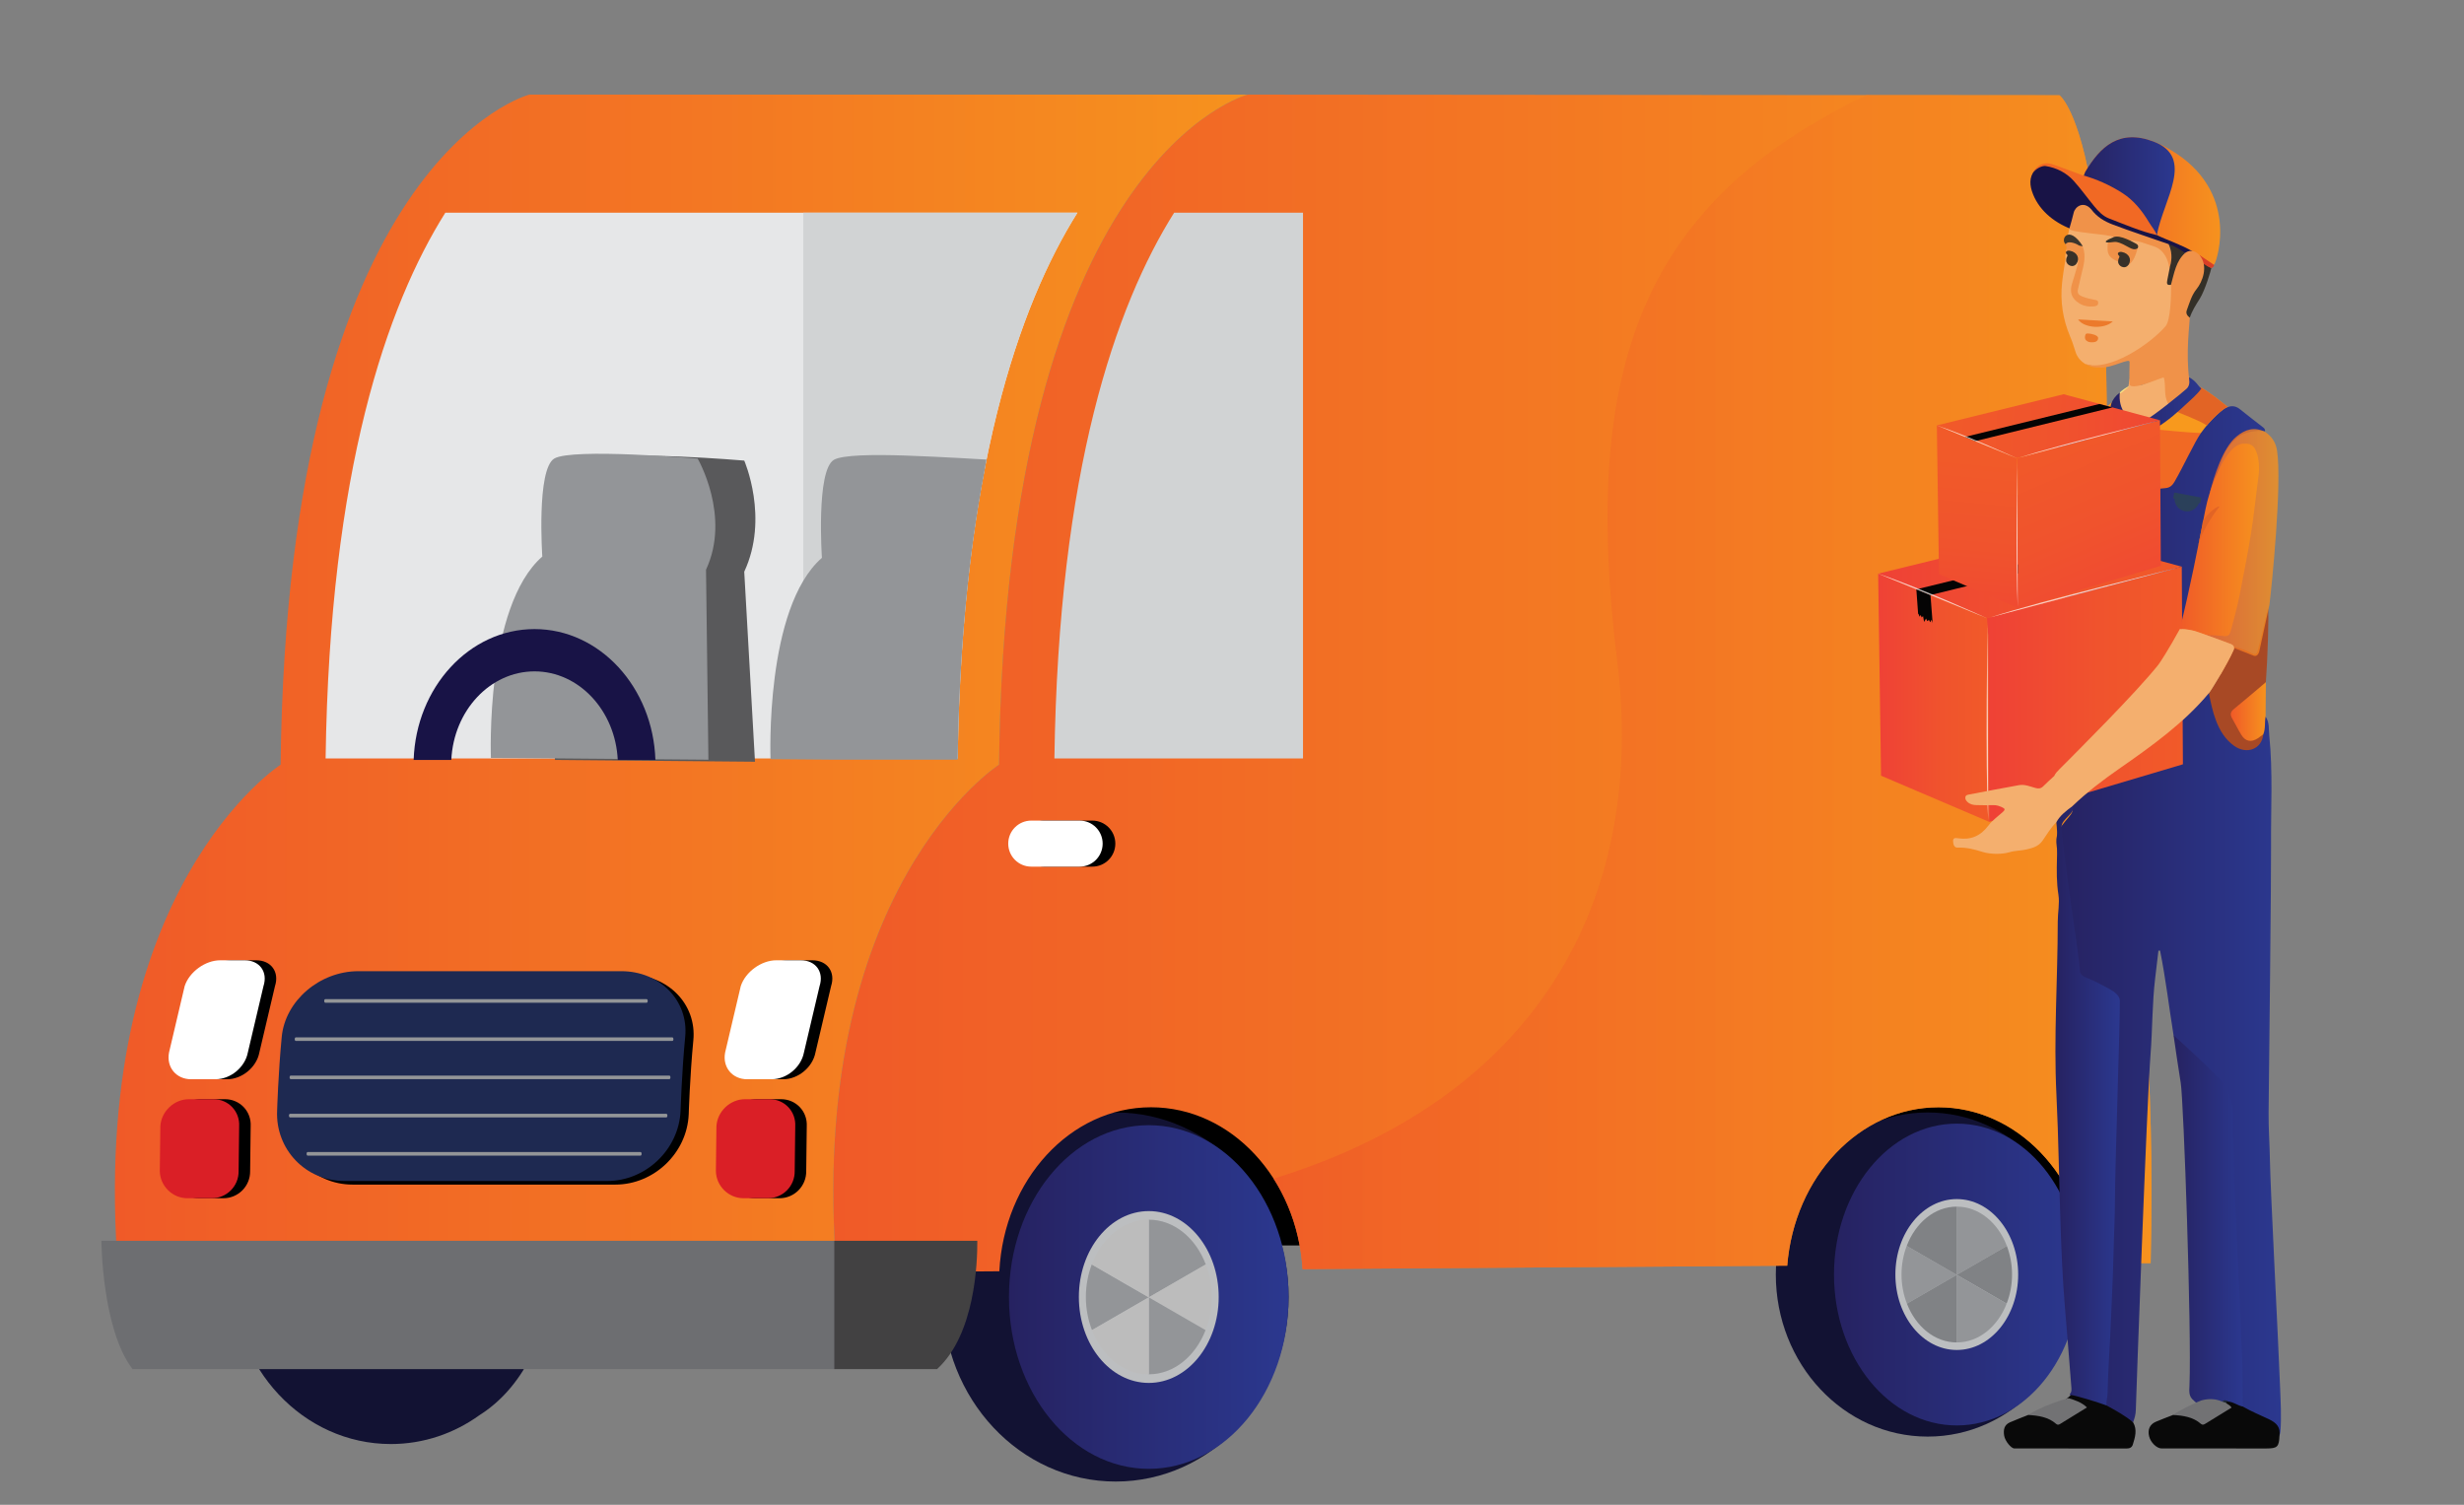 <?xml version="1.0" encoding="utf-8"?>
<!-- Generator: Adobe Illustrator 16.0.0, SVG Export Plug-In . SVG Version: 6.00 Build 0)  -->
<!DOCTYPE svg PUBLIC "-//W3C//DTD SVG 1.1//EN" "http://www.w3.org/Graphics/SVG/1.1/DTD/svg11.dtd">
<svg version="1.1" id="Layer_1" xmlns="http://www.w3.org/2000/svg" xmlns:xlink="http://www.w3.org/1999/xlink" x="0px" y="0px"
	 width="494.594px" height="302.061px" viewBox="0 0 494.594 302.061" enable-background="new 0 0 494.594 302.061"
	 xml:space="preserve">
<rect x="0" y="0" width="494.594" height="302.061" fill="#808080" stroke="none"/>
<rect x="195.683" y="219.49" width="227.755" height="30.506"/>
<ellipse fill="#121233" cx="223.946" cy="260.347" rx="34.712" ry="37.043"/>
<linearGradient id="SVGID_1_" gradientUnits="userSpaceOnUse" x1="202.527" y1="260.347" x2="258.658" y2="260.347">
	<stop  offset="0" style="stop-color:#262261"/>
	<stop  offset="1" style="stop-color:#2B388F"/>
</linearGradient>
<ellipse fill="url(#SVGID_1_)" cx="230.592" cy="260.347" rx="28.065" ry="34.49"/>
<ellipse fill="#BCBEC0" cx="230.592" cy="260.347" rx="14.034" ry="17.246"/>
<path fill="#939598" d="M230.592,260.418L230.592,260.418L230.592,260.418z"/>
<path fill="#939598" d="M230.592,260.418l11.444-6.607c-2.009-5.3-6.371-8.985-11.444-8.985V260.418L230.592,260.418z"/>
<path fill="#BCBCBC" d="M241.99,266.999c0.784-2.018,1.232-4.267,1.232-6.652c0-2.338-0.431-4.547-1.186-6.536l-11.444,6.607
	L241.99,266.999z"/>
<path fill="#939598" d="M230.592,260.418l-11.444-6.607c-0.752,1.989-1.185,4.197-1.185,6.536c0,2.383,0.45,4.635,1.23,6.652
	L230.592,260.418L230.592,260.418z"/>
<path fill="#939598" d="M230.592,260.418L230.592,260.418v15.448c5.036,0,9.368-3.63,11.397-8.867L230.592,260.418z"/>
<path fill="#BCBCBC" d="M230.592,244.825c-5.073,0-9.435,3.686-11.444,8.985l11.444,6.607V244.825z"/>
<path fill="#BCBCBC" d="M219.193,266.999c2.029,5.237,6.364,8.867,11.399,8.867v-15.448L219.193,266.999z"/>
<path fill="#121233" d="M110.29,255.889c0-12.281-5.699-22.921-14.023-28.162c-5.084-3.669-11.213-5.813-17.813-5.813
	c-17.583,0-31.835,15.211-31.835,33.975c0,18.762,14.253,33.972,31.835,33.972c6.599,0,12.729-2.143,17.813-5.813
	C104.59,278.807,110.29,268.17,110.29,255.889z"/>
<ellipse fill="#121233" cx="386.942" cy="255.836" rx="30.486" ry="32.532"/>
<linearGradient id="SVGID_2_" gradientUnits="userSpaceOnUse" x1="368.133" y1="255.835" x2="417.428" y2="255.835">
	<stop  offset="0" style="stop-color:#262261"/>
	<stop  offset="1" style="stop-color:#2B388F"/>
</linearGradient>
<ellipse fill="url(#SVGID_2_)" cx="392.781" cy="255.836" rx="24.647" ry="30.291"/>
<ellipse fill="#BCBEC0" cx="392.781" cy="255.836" rx="12.324" ry="15.146"/>
<path fill="#939598" d="M392.781,255.9L392.781,255.9L392.781,255.9z"/>
<path fill="#939598" d="M392.781,255.9l10.051-5.803c-1.766-4.656-5.597-7.893-10.051-7.893V255.9L392.781,255.9z"/>
<path fill="#808285" d="M402.789,261.677c0.69-1.771,1.084-3.747,1.084-5.841c0-2.055-0.381-3.993-1.041-5.739l-10.051,5.803
	L402.789,261.677z"/>
<path fill="#939598" d="M392.781,255.9l-10.05-5.803c-0.661,1.746-1.042,3.686-1.042,5.739c0,2.093,0.396,4.069,1.084,5.841
	L392.781,255.9L392.781,255.9z"/>
<path fill="#939598" d="M392.781,255.9L392.781,255.9v13.567c4.42,0,8.228-3.188,10.008-7.789L392.781,255.9z"/>
<path fill="#808285" d="M392.781,242.204c-4.456,0-8.287,3.236-10.05,7.893l10.05,5.803V242.204z"/>
<path fill="#808285" d="M382.771,261.677c1.78,4.602,5.586,7.789,10.008,7.789v-13.567L382.771,261.677z"/>
<linearGradient id="SVGID_3_" gradientUnits="userSpaceOnUse" x1="167.271" y1="137.203" x2="431.859" y2="137.203">
	<stop  offset="0" style="stop-color:#F05A28"/>
	<stop  offset="1" style="stop-color:#F6921E"/>
</linearGradient>
<path fill="url(#SVGID_3_)" d="M419.921,153.055c9.408-122.841-6.538-133.934-6.538-133.934l-162.929-0.128
	c0,0-48.533,12.479-49.918,134.502c0,0-38.825,24.96-32.586,101.919l32.645-0.232c0.944-18.36,14.212-32.918,30.447-32.918
	c16.106,0,29.289,14.33,30.417,32.486l97.287-0.692c1.415-17.828,14.47-31.795,30.372-31.795c15.774,0,28.751,13.741,30.34,31.363
	l12.237-0.086C433.491,173.037,419.921,153.055,419.921,153.055z"/>
<linearGradient id="SVGID_4_" gradientUnits="userSpaceOnUse" x1="255.647" y1="136.92" x2="431.859" y2="136.92">
	<stop  offset="0" style="stop-color:#F05A28"/>
	<stop  offset="1" style="stop-color:#F6921E"/>
</linearGradient>
<path opacity="0.8" fill="url(#SVGID_4_)" d="M358.746,254.057c1.415-17.828,14.47-31.795,30.372-31.795
	c15.774,0,28.751,13.741,30.34,31.363l12.237-0.086c1.796-80.503-11.773-100.485-11.773-100.485
	c9.408-122.841-6.538-133.934-6.538-133.934l-38.723-0.029c-44.821,21.522-57.357,54.137-50.022,113.735
	c5.55,45.064-13.519,86.663-68.991,103.765c3.296,5.16,5.391,11.393,5.813,18.158L358.746,254.057z"/>
<linearGradient id="SVGID_5_" gradientUnits="userSpaceOnUse" x1="23.061" y1="137.203" x2="250.455" y2="137.203">
	<stop  offset="0" style="stop-color:#F05A28"/>
	<stop  offset="1" style="stop-color:#F6921E"/>
</linearGradient>
<path fill="url(#SVGID_5_)" d="M23.74,255.413c-6.24-76.958,32.586-101.919,32.586-101.919
	c1.386-122.023,49.919-134.502,49.919-134.502h144.209c0,0-48.533,12.479-49.918,134.502c0,0-38.825,24.96-32.586,101.919H23.74z"/>
<path fill="#E6E7E8" d="M89.39,42.694C77.65,61.374,66.174,94.372,65.358,152.238h126.877
	c0.817-57.865,12.293-90.863,24.033-109.544H89.39z"/>
<path fill="#D1D3D4" d="M216.267,42.694h-55.014v109.544h30.981C193.051,94.372,204.527,61.374,216.267,42.694z"/>
<path fill="#D1D3D4" d="M261.549,42.694h-25.868c-11.741,18.681-23.216,51.679-24.034,109.544h49.902V42.694z"/>
<g>
	<path d="M34.388,235.064c0.047,3.001,2.542,5.456,5.542,5.456h4.909c3,0,5.417-2.455,5.369-5.456l0.11-8.979
		c0.163-2.997-2.157-5.446-5.159-5.446H40.25c-3.001,0-5.588,2.449-5.752,5.446L34.388,235.064z"/>
	<path d="M36.237,211.28c-0.561,2.947,1.438,5.359,4.439,5.359h4.909c3,0,5.913-2.412,6.473-5.359l3.138-13.333
		c0.923-2.853-0.776-5.189-3.776-5.189h-4.91c-3,0-6.21,2.336-7.135,5.189L36.237,211.28z"/>
	<path fill="#DA1F26" d="M32.077,235.064c0.048,3.001,2.542,5.456,5.542,5.456h4.91c3.001,0,5.417-2.455,5.369-5.456l0.11-8.979
		c0.163-2.997-2.158-5.446-5.157-5.446h-4.91c-3,0-5.587,2.449-5.753,5.446L32.077,235.064z"/>
	<path fill="#FFFFFF" d="M33.926,211.28c-0.559,2.947,1.438,5.359,4.439,5.359h4.909c3.001,0,5.913-2.412,6.473-5.359l3.14-13.333
		c0.924-2.853-0.777-5.189-3.777-5.189H44.2c-3,0-6.209,2.336-7.133,5.189L33.926,211.28z"/>
</g>
<g>
	<path d="M146.011,235.064c0.047,3.001,2.541,5.456,5.542,5.456h4.909c3.001,0,5.417-2.455,5.369-5.456l0.11-8.979
		c0.164-2.997-2.157-5.446-5.159-5.446h-4.908c-3.001,0-5.589,2.449-5.753,5.446L146.011,235.064z"/>
	<path d="M147.862,211.28c-0.56,2.947,1.438,5.359,4.438,5.359h4.91c3,0,5.913-2.412,6.473-5.359l3.139-13.333
		c0.923-2.853-0.776-5.189-3.777-5.189h-4.909c-3.001,0-6.211,2.336-7.135,5.189L147.862,211.28z"/>
	<path fill="#DA1F26" d="M143.7,235.064c0.048,3.001,2.542,5.456,5.542,5.456h4.91c3,0,5.417-2.455,5.369-5.456l0.11-8.979
		c0.163-2.997-2.157-5.446-5.159-5.446h-4.91c-3,0-5.588,2.449-5.752,5.446L143.7,235.064z"/>
	<path fill="#FFFFFF" d="M145.55,211.28c-0.559,2.947,1.438,5.359,4.439,5.359h4.909c3.002,0,5.913-2.412,6.473-5.359l3.14-13.333
		c0.924-2.853-0.777-5.189-3.777-5.189h-4.91c-2.999,0-6.209,2.336-7.132,5.189L145.55,211.28z"/>
</g>
<g>
	<path d="M223.877,169.339c0,2.553-2.069,4.621-4.622,4.621h-9.706c-2.553,0-4.623-2.068-4.623-4.621l0,0
		c0-2.552,2.069-4.622,4.623-4.622h9.706C221.808,164.717,223.877,166.788,223.877,169.339L223.877,169.339z"/>
	<path fill="#FFFFFF" d="M221.334,169.339c0,2.553-2.068,4.621-4.621,4.621h-9.707c-2.553,0-4.624-2.068-4.624-4.621l0,0
		c0-2.552,2.07-4.622,4.624-4.622h9.707C219.266,164.717,221.334,166.788,221.334,169.339L221.334,169.339z"/>
</g>
<g>
	<path fill="#59595B" d="M111.409,152.541c0,0-3.755-28.423,3.441-37.059c0,0,2.159-20.869,5.757-23.027s28.784,0,28.784,0
		s5.036,11.512,0,22.306l2.158,38.141L111.409,152.541z"/>
	<path fill="#939598" d="M98.54,152.132c0,0-1.199-30.343,10.315-40.416c0,0-1.201-17.509,2.399-19.669
		c3.597-2.158,28.784,0,28.784,0s6.715,11.514,1.68,22.308l0.479,38.14L98.54,152.132z"/>
</g>
<path fill="#939598" d="M198.017,92.25c0,0-9.08-0.566-16.344-0.81c-6.297-0.21-12.621-0.14-14.292,0.863
	c-3.599,2.158-2.399,19.668-2.399,19.668c-11.513,10.075-10.314,40.417-10.314,40.417l12.62,0.105h11.854h13.093
	c0.322-22.743,2.289-41.643,5.272-57.343C197.813,93.27,198.017,92.25,198.017,92.25z"/>
<path fill="#181346" d="M90.59,152.541c0.471-9.892,7.782-17.777,16.705-17.777c8.923,0,16.234,7.885,16.706,17.777h7.558
	c-0.478-14.574-11.175-26.267-24.264-26.267s-23.786,11.692-24.264,26.267H90.59z"/>
<g>
	<g>
		<path d="M57.257,223.69c-0.337,7.75,5.734,14.092,13.493,14.092h52.776c7.757,0,14.381-6.342,14.718-14.092
			c0,0,0.229-7.625,0.929-14.863c0.701-7.238-5.073-13.162-12.83-13.162H73.566c-7.758,0-14.679,5.923-15.38,13.162
			S57.257,223.69,57.257,223.69z"/>
	</g>
	<g>
		<path fill="#1E2951" d="M55.624,222.971c-0.337,7.749,5.734,14.091,13.491,14.091h52.778c7.758,0,14.381-6.342,14.718-14.091
			c0,0,0.229-7.625,0.929-14.863c0.701-7.238-5.073-13.162-12.831-13.162H71.934c-7.758,0-14.679,5.923-15.38,13.162
			C55.852,215.346,55.624,222.971,55.624,222.971z"/>
	</g>
	<g>
		<path fill="#939598" d="M128.586,231.966H61.742c-0.113,0-0.203-0.16-0.203-0.36c0-0.198,0.09-0.359,0.203-0.359h66.844
			c0.113,0,0.205,0.161,0.205,0.359C128.791,231.805,128.698,231.966,128.586,231.966z"/>
	</g>
	<g>
		<path fill="#939598" d="M133.76,224.293H58.202c-0.113,0-0.203-0.16-0.203-0.359c0-0.2,0.09-0.359,0.203-0.359h75.559
			c0.113,0,0.204,0.159,0.204,0.359C133.964,224.133,133.873,224.293,133.76,224.293z"/>
	</g>
	<g>
		<path fill="#939598" d="M134.367,216.62H58.343c-0.116,0-0.21-0.16-0.21-0.36c0-0.198,0.094-0.358,0.21-0.358h76.024
			c0.116,0,0.209,0.16,0.209,0.358C134.576,216.46,134.484,216.62,134.367,216.62z"/>
	</g>
	<g>
		<path fill="#939598" d="M134.957,208.948H59.374c-0.121,0-0.218-0.16-0.218-0.359s0.097-0.36,0.218-0.36h75.583
			c0.12,0,0.219,0.161,0.219,0.36S135.077,208.948,134.957,208.948z"/>
	</g>
	<g>
		<path fill="#939598" d="M129.812,201.274H65.281c-0.113,0-0.204-0.159-0.204-0.357c0-0.199,0.09-0.36,0.204-0.36h64.53
			c0.113,0,0.203,0.161,0.203,0.36C130.014,201.115,129.924,201.274,129.812,201.274z"/>
	</g>
</g>
<path fill="#6D6E71" d="M167.609,249.07H20.359c0,0,0.077,17.667,6.247,25.753h141.003V249.07z"/>
<path fill="#424142" d="M196.173,249.07h-2.858h-4.901h-2.859h-7.467h-2.858h-4.902h-2.858v25.753h2.858h4.902h2.242h0.617h2.243
	h4.901h2.858C195.729,267.882,196.208,253.356,196.173,249.07z"/>
<polygon fill="#040404" points="-30.544,1.992 -30.512,1.979 -30.504,1.98 -25.666,0 -25.664,0.246 -26.264,8.546 -26.357,8.423 
	-26.764,9.432 -27.159,8.848 -27.459,9.709 -27.961,9.254 -28.321,11.264 -28.985,10.093 -29.435,10.998 -29.982,10.527 
	-30.426,11.36 -30.899,10.497 -31.269,11.643 -30.542,2.222 "/>
<path fill="#FCE583" d="M424.98,79.73c0.397-0.687,0.327-0.682,0.538-0.952c0.21-0.27,1.477-1.202,1.968-1.307
	c0.488-0.108,0.273,0.807,0,0.961c-0.276,0.154-1.01,0.641-1.01,0.641l-0.777,0.402L424.98,79.73z"/>
<linearGradient id="SVGID_6_" gradientUnits="userSpaceOnUse" x1="412.761" y1="213.651" x2="457.855" y2="213.651">
	<stop  offset="0" style="stop-color:#262261"/>
	<stop  offset="1" style="stop-color:#2B388F"/>
</linearGradient>
<path fill="url(#SVGID_6_)" d="M436.295,207.81c-0.918-5.662-1.573-11.371-2.71-16.996c-0.108,0-0.216,0.002-0.325,0.003
	c-0.216,1.844-0.429,3.686-0.652,5.523c-0.615,5.096-0.537,10.233-0.935,15.342c-0.743,9.494-2.894,68.629-2.953,71.354
	c-0.018,0.864-0.251,1.669-0.546,2.469c-1.955-0.889-3.699-2.125-5.486-3.294c-0.121-0.079-0.134-0.286-0.168-0.444
	c0.136-3.655,0.264-7.315,0.526-10.958c0.162-2.231,0.226-4.473,0.3-6.697c0.108-3.168,0.2-6.345,0.357-9.507
	c0.544-10.773,0.389-21.555,0.482-32.334c0.019-2.147,0.193-4.316,0.539-6.439c0.423-2.602,0.289-5.191,0.126-7.783
	c-0.151-2.353-0.444-4.695-0.477-7.056c-0.011-1.03-0.493-1.779-1.385-2.28c-1.352-0.751-2.72-1.481-4.161-2.047
	c-1.177-0.461-1.683-1.279-1.753-2.512c-0.225-3.981-4.066-21.057-4.307-25.04c-0.217-3.595,3.899-5.469,3.143-6.779
	c-0.251-0.717,0.204-1.154,0.667-1.561c2.882-2.506,5.824-4.916,9.071-6.966c3.884-2.46,7.364-5.476,10.897-8.409
	c0.625-0.52,1.265-1.021,1.894-1.536c1.348-1.106,2.737-2.16,3.681-3.687c0.293-0.478,0.601-1.101,1.341-1.112
	c0.484,0.258,0.395,0.753,0.478,1.177c0.551,2.724,1.335,5.334,3.043,7.616c1.341,1.79,3.051,2.443,5.199,2.188
	c0.62-0.077,1.061-0.382,1.326-0.938c0.266-0.552,0.476-1.12,0.529-1.735c0.181-0.741,0.214-1.49,0.233-2.243
	c0.013-0.479,0.083-0.956,0.491-1.291c0.812,1.167,0.613,2.536,0.747,3.834c0.751,7.347,0.302,14.713,0.357,22.074
	c0.047,5.938-0.401,44.863-0.493,53.575c-0.031,3.206,0.215,6.423,0.266,9.612c0.09,5.752,1.688,36.22,2.049,45.738
	c0.108,2.872,0.28,5.748,0.062,8.621c-0.023,0.318-0.13,0.631-0.2,0.945c-0.138-0.098-0.273-0.229-0.259-0.386
	c0.125-1.563-0.938-2.106-2.11-2.697c-1.408-0.704-2.796-1.442-4.256-2.04c-0.457-0.185-0.875-0.423-1.014-0.958
	c-0.127-0.605-0.108-1.218-0.085-1.825c0.166-4.639-0.112-9.272-0.313-13.898c-0.253-5.801-0.501-11.604-0.846-17.402
	c-0.161-2.71-0.261-5.438-0.342-8.161c-0.177-5.969-0.363-11.943-0.493-17.913c-0.085-3.972-2.518-6.639-5.471-8.917
	c-0.645-0.493-1.322-0.96-2.025-1.357C438.363,211.561,437.243,209.763,436.295,207.81z"/>
<linearGradient id="SVGID_7_" gradientUnits="userSpaceOnUse" x1="412.585" y1="222.04" x2="425.515" y2="222.04">
	<stop  offset="0" style="stop-color:#262261"/>
	<stop  offset="1" style="stop-color:#2B388F"/>
</linearGradient>
<path fill="url(#SVGID_7_)" d="M415.96,161.837c0.903,1.216-2.172,2.558-2.146,4.091c0.068,3.907,3.664,26.87,3.668,28.782
	c0,0.897,0.652,1.3,1.428,1.592c1.6,0.608,3.092,1.438,4.59,2.256c0.943,0.517,1.988,1.308,2.012,2.308
	c0.077,3.559-0.978,33.599-0.975,39.582c0.002,3.777-0.22,7.548-0.302,11.318c-0.092,4.171-0.307,8.345-0.47,12.518
	c-0.198,5.136-0.602,10.267-0.721,15.409c-0.019,0.803-0.287,1.598-0.219,2.416c-0.351,0.251-0.701,0.096-1.032-0.034
	c-1.59-0.609-3.224-1.039-4.9-1.315c-0.609-0.102-1.196-0.246-1.442-0.92c0.441-0.419,0.365-0.954,0.323-1.48
	c-0.434-5.431-0.846-10.865-1.31-16.299c-0.446-5.234-0.646-10.478-0.837-15.722c-0.323-8.867-0.408-17.742-0.842-26.602
	c-0.573-11.606,0.264-23.19,0.266-34.786c0-1.79,0.408-3.624,0.132-5.362c-0.771-4.841,0.136-9.713-0.421-14.545
	c-0.046-0.069-0.112-0.162-0.08-0.215C413.447,163.474,414.316,162.228,415.96,161.837z"/>
<linearGradient id="SVGID_8_" gradientUnits="userSpaceOnUse" x1="436.295" y1="245.109" x2="450.189" y2="245.109">
	<stop  offset="0" style="stop-color:#262261"/>
	<stop  offset="1" style="stop-color:#2B388F"/>
</linearGradient>
<path fill="url(#SVGID_8_)" d="M436.295,207.81c0.773,0.658,8.528,7.72,10.154,9.791c0.754,0.961,1.02,2.036,1.352,3.179
	c0.783,2.728,0.161,5.486,0.463,8.202c0.323,2.923,0.065,5.847,0.24,8.76c0.223,3.764,0.325,7.529,0.501,11.295
	c0.164,3.438,0.311,6.88,0.495,10.315c0.215,4.011,0.278,8.021,0.506,12.024c0.211,3.656,0.07,7.306,0.183,10.957
	c-1.124,0.343-1.916-0.593-2.911-0.747c-0.469-0.22-0.951-0.1-1.432-0.081c-1.39-0.351-2.779-0.414-4.176-0.004
	c-0.49,0.14-0.958,0.108-1.291-0.363c-1.118-0.804-0.929-1.98-0.885-3.111c0.432-10.817-1.158-57.053-1.766-60.701
	C437.203,214.162,436.769,210.984,436.295,207.81z"/>
<path fill="#F16924" d="M413.326,88.954c0.43,0.671-0.032,1.334-0.053,1.995c-0.119,3.88,0.656,7.626,1.889,11.237
	c0.963,2.82,0.757,5.602,0.491,8.425c-0.345,3.635-0.712,7.266-0.927,10.913c-0.238,4.063-0.247,8.128-0.202,12.194
	c0.025,2.233,0.164,4.465,0.268,6.699c0.018,0.316,0.132,0.633,0.2,0.948c0.658,1.186,0.24,2.541,0.586,3.778
	c0.032,0.113-0.006,0.247,0.02,0.361c0.493,2.053,0.051,3.7-1.842,4.901c-0.725,0.456-0.804,1.354-0.708,2.205
	c0.068,0.606,0.141,1.229-0.495,1.623c-0.353-0.507-0.197-1.103-0.293-1.654c-1.358-7.835-0.871-15.75-0.939-23.635
	c-0.009-1.072-0.351-1.552-1.37-1.714c-1.813-0.292-3.574-0.788-5.24-1.566c-0.448-0.209-0.723-0.138-1.079,0.162
	c-1.277,1.08-2.727,1.303-4.201,0.521c-1.464-0.776-2.093-2.185-1.768-3.716c0.739-3.49,0.578-7.146,1.738-10.523
	c2.318-6.756,5.609-13.07,9.325-19.152C409.811,91.18,411.192,89.597,413.326,88.954z"/>
<path fill="#F4AF6E" d="M415.046,47.257c0.198-0.5,0.226-1.041,0.39-1.569c0.098-0.1-0.032-0.09,0.091-0.028
	c1.165,0.095,1.972,0.693,3.026,0.796c1.557,0.155,3.125,0.188,4.674,0.432c0.396,0.063,0.806,0.087,1.061,0.467
	c0.139,0.619-0.412,0.675-0.752,0.836c-0.417,0.199-0.321,0.362-0.072,0.594c-0.515,1.762,0.342,2.847,1.789,3.647
	c0.684,0.971,1.012,0.866,1.982,0.739c0.877-0.966,1.245-2.167,1.589-3.379c0.026-0.482-0.312-0.682-0.658-0.904
	c-0.276-0.181-0.71-0.288-0.544-0.792c0.385-0.272,0.784-0.117,1.162-0.018c1.809,0.475,3.591,1.019,5.358,1.625
	c0.927,0.32,2.777,0.487,2.685,1.496c-0.052,0.545-0.527,1.363-0.529,1.911c-0.028,0.939-0.68,1.96-0.854,2.876
	c-0.083,0.417-0.718,0.902,0.013,0.89c0.578,0.029,0.614,0.478,0.614,0.876c-0.002,1.917,0.119,3.832-0.103,5.747
	c-0.072,0.652-0.27,1.241-0.698,1.708c-2.217,2.414-4.337,4.967-7.346,6.456c-1.912,0.947-3.897,1.77-6.081,1.884
	c-1.144,0.166-2.136-0.233-3.22-0.459c-0.947-0.566-1.674-1.379-2.008-2.456c-0.323-1.052-0.663-2.107-1.092-3.117
	c-1.466-3.458-2-7.049-1.606-10.774c0.163-1.563,0.438-3.117,0.663-4.677c-0.079-3.401,1.262-2.676,1.519-2.334
	c0.285,0.513,1.237,1.01,1.689,1.24c0.347,0.324-0.701,3.028-0.822,3.37c-0.219,0.625-0.452,1.244-0.687,1.865
	c-0.584,1.559,0.397,1.796,0.574,0.863c0.248-1.305,0.69-2.556,0.976-3.848c0.266-1.198,0.429-2.391,0.004-3.586
	C417.395,48.269,416.219,47.762,415.046,47.257z"/>
<linearGradient id="SVGID_9_" gradientUnits="userSpaceOnUse" x1="417.86" y1="40.599" x2="445.658" y2="40.599">
	<stop  offset="0" style="stop-color:#F05A28"/>
	<stop  offset="1" style="stop-color:#F6921E"/>
</linearGradient>
<path fill="url(#SVGID_9_)" d="M417.86,35.649c0.425-0.004,0.555-0.874,0.721-1.153c3.403-5.756,7.966-9.761,16.994-4.479
	c14.146,8.269,9.426,22.256,8.945,22.94c-0.421,0.602-0.777,0.804-1.424,0.631c-0.335,0.145-0.318-0.125-0.374-0.313
	c0.224-0.438,0.341-0.817-0.235-1.124c-0.383-0.204-0.721-0.497-1.088-0.735c-0.417-0.295-0.858-0.548-1.326-0.758
	c-1.883-1.185-3.929-2.02-6.002-2.798c-0.415-0.155-0.851-0.254-1.205-0.539c-1.099-1.336-1.872-2.89-2.877-4.292
	c-2.745-3.836-6.723-5.78-10.998-7.292C418.606,35.602,418.037,36.177,417.86,35.649z"/>
<linearGradient id="SVGID_10_" gradientUnits="userSpaceOnUse" x1="417.862" y1="37.452" x2="436.527" y2="37.452">
	<stop  offset="0" style="stop-color:#262261"/>
	<stop  offset="1" style="stop-color:#2B388F"/>
</linearGradient>
<path fill="url(#SVGID_10_)" d="M432.304,28.425c-6.911-2.626-10.758,1.056-13.724,6.072c-0.166,0.279-0.296,1.149-0.719,1.153
	c0.175,0.528,0.746-0.046,1.131,0.089c4.277,1.512,8.253,3.455,10.998,7.292c1.005,1.403,1.778,2.957,2.877,4.292
	c0.013,0.011,0.025,0.018,0.04,0.029c0.009-0.053,0.018-0.103,0.028-0.156C434.247,40.045,440.67,31.634,432.304,28.425z"/>
<path fill="#090909" d="M415.763,280.022c1.262,0.195,5.261,1.429,7.063,2.087c1.853,1.024,3.723,2.016,5.349,3.396
	c0.866,1.5,0.399,2.989-0.056,4.462c-0.17,0.558-0.612,0.789-1.229,0.789c-7.518-0.011-15.037-0.006-22.557-0.015
	c-0.661,0-1.872-1.512-2.04-2.558c-0.181-1.112-0.04-2.153,1.142-2.673c1.224-0.537,2.479-1.003,3.72-1.502
	c1.738-0.508,3.328,0.043,4.745,0.916c1.003,0.61,1.764,0.586,2.654-0.062c1.173-0.858,2.509-1.474,3.765-2.397
	c-0.896-0.803-1.957-1.068-2.964-1.451c-0.349-0.132-0.99,0.654-0.68-0.168C414.974,280.732,415.461,280.137,415.763,280.022z"/>
<path fill="#090909" d="M447.27,281.339c1.063,0.07,1.899,0.806,2.919,0.994c1.679,0.975,3.477,1.709,5.221,2.533
	c1.564,0.744,2.397,1.626,2.142,3.37c-0.087,2.176-0.436,2.513-2.592,2.513c-7.022-0.002-14.05,0-21.074-0.002
	c-0.973,0-2.207-1.214-2.501-2.448c-0.32-1.345,0.134-2.386,1.341-2.906c1.154-0.498,2.335-0.928,3.506-1.384
	c1.772-0.476,3.385,0.069,4.845,0.973c0.907,0.561,1.606,0.557,2.429-0.03c0.856-0.616,1.776-1.139,2.682-1.679
	c1.164-0.698,1.166-0.698,0.508-1.748C446.806,281.205,447.012,281.184,447.27,281.339z"/>
<path fill="#A84925" d="M448.333,129.881c1.291,0.208,2.498,0.676,3.665,1.24c0.654,0.317,0.976,0.275,1.191-0.541
	c0.652-2.424,1.524-6.085,2.049-8.545c0.253,0.952-0.094,10.781-0.414,14.903c-0.276,0.61-0.731,1.053-1.248,1.466
	c-1.655,1.318-3.145,2.833-4.861,4.08c-0.58,0.423-0.688,0.965-0.361,1.608c0.551,1.089,1.057,2.2,1.758,3.208
	c0.846,1.209,1.594,1.383,2.89,0.639c0.414-0.236,0.754-0.646,1.309-0.556c-0.282,2.97-3.3,4.17-5.888,2.309
	c-1.766-1.272-2.85-3.058-3.612-5.063c-0.676-1.784-1.059-3.637-1.43-5.497C445.387,136.239,446.904,133.083,448.333,129.881z"/>
<path fill="#181346" d="M440.248,50.534c-0.3,0.146-0.596,0.29-0.895,0.433c-0.946-0.053-1.655-0.671-2.472-1.035
	c-0.559-0.25-1.124-0.479-1.695-0.702c-3.67-1.221-7.339-2.435-10.958-3.806c-1.84-0.697-3.459-1.57-4.657-3.178
	c-0.86-1.155-2.488-0.85-3.023,0.522c-0.242,0.617-0.334,1.282-0.521,1.918c-0.112,0.379,0.352,1.063-0.102,1.243
	c-0.078,0.008-0.159,0.017-0.242,0.025c-3.544-1.377-6.663-3.951-7.836-7.637c-0.529-1.664-0.417-3.349,1.077-4.624
	c1.228-0.917,2.479-0.623,3.754-0.105c2.11,0.857,3.744,2.285,5.136,4.058c1.093,1.389,14.816,9.261,15.12,9.544
	C435.302,48.333,437.664,49.016,440.248,50.534z"/>
<path fill="#F4AF6E" d="M427.662,75.619c-0.025,0.662,1.821,1.793,2.242,1.644c1.982-0.702,3.875-1.579,5.566-2.852
	c0.17-0.128,0.314-0.384,0.547-0.307c0.32,0.107,0.214,0.436,0.203,0.671c-0.049,0.914-0.159,1.823-0.187,2.74
	c-0.085,2.68-1.37,0.574-0.739,3.477c0.13,0.561-0.304,0.795-0.64,1.063c-1.173,0.941-2.45,1.728-3.808,2.369
	c-1.827,0.867-3.264,0.442-4.42-1.213c-0.981-1.404-1.774-2.47-0.929-4.231c-0.019,0.2,1.176-0.851,1.719-1.308
	C427.262,77.388,427.454,75.863,427.662,75.619z"/>
<path fill="#F16924" d="M432.936,47.194c-3.305-0.767-6.404-2.125-9.554-3.325c-1.267-0.479-2.194-1.469-3.036-2.498
	c-1.377-1.673-2.637-3.445-4.082-5.05c-1.491-1.653-3.439-2.636-5.639-2.994c-0.534-0.087-1.658,0.293-2.446,1.196
	c0.731-1.548,2.391-2.01,3.646-1.6c2.057,0.67,4.05,1.501,6.09,2.213c2.888,0.791,5.611,2.009,8.114,3.614
	c2.284,1.466,3.978,3.586,5.365,5.911C431.901,45.51,432.593,46.246,432.936,47.194z"/>
<path fill="#2B405A" d="M412.552,154.235c0.072-0.313,0.274-0.659,0.2-0.934c-0.557-1.998,0.467-3.219,1.978-4.238
	c0.685-0.463,0.82-1.104,0.706-1.908c-0.269-1.919-0.504-3.844-0.442-5.789c1.558-0.947,3.124-1.759,5.051-1.756
	c1.865,0.006,3.472,0.593,4.946,1.645c0.321,0.228,0.602,0.491,1.001,0.569c-1.477,1.619-2.906,3.29-4.449,4.849
	c-3.032,3.061-6.128,6.059-9.198,9.085C412.415,155.248,412.484,154.741,412.552,154.235z"/>
<path fill="#F8991D" d="M447.2,81.714c-1.946,1.491-3.681,3.188-5.091,5.204c-0.477,0.252-0.986,0.359-1.518,0.314
	c-2.881-0.249-5.781-0.325-8.638-0.84c-0.678-0.308-0.316-0.607,0.036-0.856c0.5-0.354,1.063-0.601,1.588-0.913
	c2.575-1.529,4.664-3.659,6.927-5.575c0.287-0.243,0.427-0.589,0.611-0.902c0.168-0.287,0.352-0.585,0.759-0.325
	C443.783,78.939,445.485,80.334,447.2,81.714z"/>
<linearGradient id="SVGID_11_" gradientUnits="userSpaceOnUse" x1="447.779" y1="142.826" x2="454.824" y2="142.826">
	<stop  offset="0" style="stop-color:#F05A28"/>
	<stop  offset="1" style="stop-color:#F6921E"/>
</linearGradient>
<path fill="url(#SVGID_11_)" d="M454.309,147.383c-0.356,0.265-0.701,0.55-1.073,0.794c-1.351,0.898-2.524,0.677-3.359-0.695
	c-0.649-1.069-1.198-2.204-1.831-3.286c-0.444-0.759-0.338-1.306,0.363-1.878c2.161-1.763,4.279-3.583,6.415-5.381
	c-0.021,2.296-0.041,4.594-0.06,6.894C454.547,145.009,454.781,146.241,454.309,147.383z"/>
<path fill="#727274" d="M415.268,280.669c1.276,0.401,2.556,0.795,3.642,1.847c-1.838,1.13-3.627,2.23-5.416,3.332
	c-0.27,0.163-0.521,0.191-0.777-0.036c-1.59-1.406-3.563-1.643-5.562-1.804C409.45,282.406,414.979,280.577,415.268,280.669z"/>
<path fill="#727274" d="M446.779,281.581c0.345,0.327,0.862,0.445,1.147,0.975c-1.766,1.081-3.519,2.156-5.27,3.238
	c-0.302,0.186-0.574,0.279-0.88,0.01c-1.587-1.405-3.557-1.635-5.546-1.796c1.008-0.86,5.166-2.775,5.663-2.909
	c1.413-0.376,2.796-0.365,4.149,0.236C446.39,281.121,446.592,281.331,446.779,281.581z"/>
<path fill="#F09249" d="M418.081,49.52c0.731,1.989,0.117,3.893-0.344,5.794c-0.213,0.884-0.383,1.78-0.612,2.648
	c-0.248,0.927,0.173,1.271,0.793,1.529c0.786,0.325,1.61,0.512,2.441,0.672c0.311,0.062,0.813,0.065,0.808,0.628
	c-0.007,0.585-0.459,0.668-0.86,0.71c-1.044,0.106-2.042-0.046-2.973-0.627c-1.558-0.97-1.973-2.306-1.364-4.12
	c0.322-0.953,1.045-3.464,1.096-3.735c0.279-1.508-0.561-2.188-1.967-2.037c-0.183,0.018-0.296,0.122-0.461-0.006
	c0.076-0.608,0.354-1.275,0.015-1.879c-0.155-0.354-0.229-0.651-0.015-0.771c0.445-0.25,1.475,0.013,2.026,0.327
	C417.146,48.927,417.671,49.115,418.081,49.52z"/>
<path fill="#343028" d="M439.552,63.774c-1.012,0.11-1.151-0.626-0.963-1.26c0.472-1.562,0.934-3.152,1.975-4.467
	c1.07-1.354,1.883-2.788,1.621-4.604c-0.112-0.223-0.1-0.414,0.13-0.555c0.242-0.051,0.425,0.023,0.521,0.264
	c0.087,0.146,0.945,0.535,1.032,0.682c-0.017,0.255-1.228,4.42-2.328,6.153C440.778,61.19,440,62.4,439.552,63.774z"/>
<path fill="#F7991D" d="M424.721,80.142c1.054,1.201,0.094,4.374,1.26,5.501c-0.99,0.485-5.557,0.273-6.531-0.304
	c-0.005-0.901,0.837-1.137,1.307-1.665C421.487,82.865,423.831,80.744,424.721,80.142z"/>
<path fill="#F16924" d="M419.45,85.34c2.178,0.102,4.354,0.203,6.531,0.304c1.776,1.453,3.659,1.67,5.656,0.47
	c3.491,0.263,6.965,0.727,10.472,0.805c-1.859,3.472-3.728,6.938-5.562,10.422c-0.273,0.524-0.597,0.788-1.181,0.875
	c-3.787,0.577-7.592,0.558-11.41,0.584c-2.414,0.016-3.155-1.188-3.702-3.229c-0.652-2.434-1.511-4.8-1.309-7.377
	C419.022,87.224,419.056,86.25,419.45,85.34z"/>
<path fill="#3A4A61" d="M436.027,129.881c-0.588,0.725-1.175,1.449-1.763,2.174C434.398,130.961,434.958,130.215,436.027,129.881z"
	/>
<path fill="#1E2838" d="M446.779,281.581c-0.244-0.08-0.488-0.163-0.735-0.247c0.412-0.385,0.82-0.3,1.227,0.004
	C447.079,281.366,446.887,281.388,446.779,281.581z"/>
<path fill="#F09249" d="M415.382,45.881c0.274-0.993,0.642-2.167,0.863-3.171c0.261-1.189,1.941-2.487,3.524-0.699
	c1.111,1.504,2.573,2.396,4.326,3.063c3.717,1.413,7.501,2.619,11.245,3.942c0.626,1.336,0.601,2.937,0.425,4.31
	c-0.025,0.19-0.103,0.487-0.313,0.496c-0.009-0.073-0.354-3.57-3.206-4.401c-1.521-0.444-2.983-1.183-4.63-1.145
	c-0.157,0.144-0.351,0.14-0.513,0.056c-0.888-0.46-1.874-0.534-2.828-0.731C423.438,46.97,415.109,46.685,415.382,45.881z"/>
<path fill="#F09249" d="M425.167,52.525c-1.014-0.503-2.036-0.926-2.116-2.362c-0.034-0.574-0.02-1.606,0.233-1.796
	c0.068-0.61,0.688-0.074,1.043-0.095c0.759-0.043,1.447,0.24,2.106,0.579c0.85,0.438,1.708,0.847,2.671,0.97
	c-0.413,1.271-0.721,2.591-1.87,3.349c-0.272-0.338,0.076-0.482,0.065-0.836c-0.017-0.625-0.306-1.048-0.884-1.262
	c-0.457-0.167-0.9-0.342-0.703,0.495C425.811,51.986,425.625,52.363,425.167,52.525z"/>
<path fill="#383129" d="M425.167,52.525c0.006-0.917,0.514-0.849,0.108-1.271c-0.406-0.421,0.036-0.78,0.614-0.679
	c1.536,0.269,2.063,1.605,1.343,2.595C426.514,54.157,425.161,53.442,425.167,52.525z"/>
<path fill="#383129" d="M414.741,52.282c0.007-0.918,0.512-0.85,0.108-1.271c-0.405-0.421,0.036-0.78,0.614-0.678
	c1.534,0.268,2.063,1.604,1.343,2.593C416.088,53.915,414.732,53.199,414.741,52.282z"/>
<path fill="#D93F26" d="M443.868,53.833c-0.127-0.066-0.11-0.058-0.238-0.125c-0.248-0.066-2.194-1.253-2.317-1.445
	c-0.231-0.401,0.246-0.6,0.181-1.065c0.467,0.327,2.012,1.373,2.581,1.731c0.26,0.164,0.387,0.288,0.325,0.423
	C444.325,53.519,444.18,53.675,443.868,53.833z"/>
<path fill="#D5A688" d="M437.644,57.989c-0.148-0.079-0.237-0.095-0.266-0.144c-0.346-0.645-0.444-1.293,0.013-1.925
	c0.113-0.152,0.343-0.253,0.451-0.056c0.316,0.586,0.183,1.188-0.036,1.774C437.767,57.738,437.716,57.831,437.644,57.989z"/>
<linearGradient id="SVGID_12_" gradientUnits="userSpaceOnUse" x1="412.863" y1="111.764" x2="454.662" y2="111.764">
	<stop  offset="0" style="stop-color:#262261"/>
	<stop  offset="1" style="stop-color:#2B388F"/>
</linearGradient>
<path fill="url(#SVGID_12_)" d="M413.326,88.954c1.332-2.27,3.65-3.454,5.578-5.069c0.588-0.496,1.168-1.212,1.853-0.7
	c0.351,0.34-0.038,0.472-0.208,0.597c-0.47,0.348-0.789,1.265-0.893,1.845c-0.695,2.803-0.502,5.56,0.461,8.271
	c0.353,0.994,0.591,2.025,0.945,3.021c0.302,0.852,0.854,1.246,1.794,1.362c3.985,0.487,7.938,0.138,11.893-0.312
	c0.86-0.098,1.343-0.579,1.761-1.307c1.843-3.202,3.999-7.93,5.276-9.739c1.912-2.71,4.78-5.232,5.414-5.209
	c0.916-0.352,1.706-0.151,2.465,0.464c1.511,1.222,3.056,2.399,4.59,3.593c0.273,0.212,0.463,0.451,0.393,0.82
	c-1.43-0.308-4.211,0.051-5.622,1.276c-1.583,1.376-2.618,3.084-3.251,5.06c-0.361,1.12-0.667,2.261-1.014,3.386
	c-1.082,3.41-1.897,6.874-2.599,10.382c-1.303,6.521-2.488,13.074-4.279,19.489c-0.533,1.227-0.755,2.596-1.587,3.696
	c-0.97,0.495-1.626,1.242-1.868,2.325c-1.249,2.004-2.812,3.77-4.332,5.561c-1.024,1.203-2.091,2.375-3.151,3.551
	c-0.274,0.305-0.522,0.625-0.976,0.667c-0.573,0.022-0.979-0.342-1.417-0.633c-2.684-1.774-5.439-1.889-8.276-0.374
	c-0.474,0.251-0.931,0.749-1.536,0.256c-0.251-0.296-0.314-0.66-0.329-1.027c-0.206-5.722-0.394-11.437-0.104-17.17
	c0.27-5.359,0.846-10.686,1.279-16.029c0.112-1.411-0.251-2.744-0.644-4.068c-0.835-2.809-1.604-5.638-1.904-8.561
	C412.85,92.569,412.667,90.731,413.326,88.954z"/>
<path fill="#E26425" d="M442.973,85.397c1.744-2.059,3.714-3.702,4.227-3.684c-1.715-1.381-3.417-2.776-5.325-3.893
	c-0.407-0.26-0.591,0.039-0.759,0.325c-0.185,0.313-0.324,0.659-0.611,0.902c-1.33,1.125-2.601,2.326-3.941,3.431v0.003
	C437.931,83.123,441.199,84.239,442.973,85.397z"/>
<path fill="#F09249" d="M440.936,57.998c1.068-1.309,2.467-4.557,0.559-6.799c-2.975-2.929-5.11,2.606-5.927,4.517
	c-0.19,0.452-0.526,0.901-0.239,1.441c0.445-0.164,0.478,0.092,0.478,0.437c-0.017,1.689-0.076,6.693-1.143,7.919
	c-3.126,3.605-11.343,9.165-16.103,7.541c0.816,0.477,1.686,0.753,2.642,0.696c0.146,0.015,0.291,0.036,0.436,0.042
	c2.35,0.086,5.86-2.03,5.828-1.129c-0.047,1.392-0.036,2.787-0.049,4.181c-0.253,2.161,6.859-1.365,6.936-1.038
	c0.454,1.872-0.076,3.321,0.788,5.133c0.479,0.354,0.863,0.044,1.178-0.23c0.904-0.793,1.799-1.6,2.647-2.45
	c0.484-0.483,1.028-1.09,0.505-1.905c-0.783-5.402,0.088-11.658,0.081-12.577c-0.495-0.386-0.848-0.839-0.599-1.511
	C439.501,60.792,439.905,59.262,440.936,57.998z"/>
<path fill="#352F28" d="M435.591,53.425c0.459-1.453,0.334-3.065-0.25-4.408c1.421,0.479,2.012,0.939,3.264,1.763
	c-1.815,1.641-2.14,3.893-2.833,6.377c-0.911,0.211-0.839-0.371-0.734-0.936C435.209,55.284,435.407,54.356,435.591,53.425z"/>
<path fill="#383229" d="M429.105,49.822c-0.569,0.376-1.086,0.194-1.637-0.093c-0.871-0.455-1.712-1.008-2.702-1.164
	c-0.451-0.071-2.015,0.323-2.083-0.049c-0.049-0.271,1.237-0.75,1.594-0.914c1.271-0.567,4.104,1.12,4.496,1.317
	C429.174,49.123,429.29,49.412,429.105,49.822z"/>
<path fill="#3B352D" d="M418.081,49.42c-0.28-0.057-0.611-0.04-0.837-0.186c-0.875-0.57-2.318-0.883-2.594-0.204
	C413.468,48.057,415.255,44.998,418.081,49.42z"/>
<path fill="#EC7A2B" d="M417.131,64.114c2.403,0.139,4.677,0.271,6.97,0.403C422.473,66.115,418.332,65.934,417.131,64.114z"/>
<path fill="#EC7A2B" d="M420.231,68.694c-0.745,0.067-1.126-0.064-1.44-0.33c-0.353-0.299-0.325-0.727-0.208-1.111
	c0.123-0.428,0.529-0.302,0.835-0.281c0.249,0.015,1.814,0.266,1.738,0.949C421.077,68.6,420.457,68.659,420.231,68.694z"/>
<linearGradient id="SVGID_13_" gradientUnits="userSpaceOnUse" x1="423.605" y1="81.593" x2="441.875" y2="81.593">
	<stop  offset="0" style="stop-color:#262261"/>
	<stop  offset="1" style="stop-color:#2B388F"/>
</linearGradient>
<path fill="url(#SVGID_13_)" d="M441.875,77.992c-0.929,1.294-2.156,2.287-3.306,3.363c-2.094,1.958-9.288,8.682-12.896,4.94
	c-1.225-1.17-3.885-4.588-0.155-7.517c-0.175,1.625,0.121,3.085,1.153,4.441c1.163,1.523,2.335,1.951,4.063,1.064
	c1.646-0.844,6.972-5.187,8.162-6.239c0.41-0.365,0.607-0.928,0.573-1.522c-0.044-0.408-0.038-0.58-0.07-0.69
	c-0.067-0.238,0.733,0.316,1.144,0.705C441.059,77.026,441.35,77.58,441.875,77.992z"/>
<path fill="#2B405A" d="M441.875,99.878l-5.452-1.022l-0.217,1.16l0.28,0.053c-0.029,1.215,0.822,2.308,2.055,2.539
	c1.235,0.231,2.425-0.477,2.839-1.622l0.278,0.054L441.875,99.878z"/>
<path fill="#2B405A" d="M421.102,98.67l-5.411,1.207l0.257,1.154l0.276-0.062c0.452,1.127,1.666,1.795,2.89,1.521
	c1.226-0.273,2.04-1.394,1.97-2.609l0.276-0.062L421.102,98.67z"/>
<linearGradient id="SVGID_14_" gradientUnits="userSpaceOnUse" x1="441.379" y1="108.904" x2="457.345" y2="108.904">
	<stop  offset="0" style="stop-color:#F05A28"/>
	<stop  offset="1" style="stop-color:#F6921E"/>
</linearGradient>
<path opacity="0.8" fill="url(#SVGID_14_)" d="M453.491,130.797c-0.163,0.573-0.533,1.049-1.135,0.818
	c-1.349-0.521-7.863-3.077-9.768-3.834c-0.407-0.161-0.807-0.342-1.209-0.515c0.436-0.431,0.979-0.34,1.496-0.259
	c0.927,0.146,1.859,0.239,2.788,0.354c1.307,0.167,1.542-0.006,1.916-1.279c1.29-4.381,2.132-8.868,2.971-13.349
	c1.162-6.204,1.753-12.494,2.631-18.742c0.031-0.242,0.055-0.485,0.04-0.73c-0.155-2.685-1.014-3.13-3.236-1.691
	c-1.596,1.03-2.839,2.43-4.103,3.812c-0.368,0.404-1.57,3.553-2.286,3.419c0.82-3.199,2.586-8.92,5.333-11.18
	c1.787-1.47,3.587-1.976,5.716-0.943c1.35,0.899,2.163,2.117,2.418,3.747c1.03,6.637-1.059,27.286-1.523,30.99L453.491,130.797z"/>
<linearGradient id="SVGID_15_" gradientUnits="userSpaceOnUse" x1="437.555" y1="108.364" x2="453.445" y2="108.364">
	<stop  offset="0" style="stop-color:#F05A28"/>
	<stop  offset="1" style="stop-color:#F6921E"/>
</linearGradient>
<path fill="url(#SVGID_15_)" d="M444.54,96.155c2.091-4.853,3.808-6.957,5.779-7.106c1.97-0.15,2.373,1.006,2.722,1.975
	c0.349,0.971,0.519,2.906,0.319,4.401c-0.511,3.84-0.895,7.702-1.501,11.526c-0.658,4.148-1.487,8.269-2.281,12.393
	c-0.479,2.465-1.154,4.88-1.805,7.305c-0.208,0.776-0.528,1.114-1.33,1.028c-1.687-0.181-3.189-0.165-4.876-0.332
	c-1.42-0.493-3.685-1.161-4.012-1.086c2.001-7.958,3.551-16.011,5.148-24.056C443.114,100.141,443.772,98.124,444.54,96.155z"/>
<path fill="#E26425" d="M441.193,109.802c0.761-3.734,4.339-8.157,4.339-8.157c-0.899,0-3.657,2.565-3.423,3.564L441.193,109.802z"
	/>
<g opacity="0.3">
	<path fill="#F09249" d="M394.927,160.977c0.501,0.477,1.132,0.618,1.793,0.629c1.141,0.019,2.28,0.049,3.417,0.01
		c0.28-0.012,0.539,0.026,0.79,0.085c0.11-0.093,0.219-0.186,0.325-0.281c0.484-0.436,0.438-0.662-0.157-0.93
		c-0.565-0.252-1.103-0.453-1.744-0.431c-1.14,0.038-2.278,0.009-3.417-0.009c-0.468-0.008-0.918-0.082-1.321-0.294
		c-0.052,0.065-0.09,0.148-0.11,0.256C394.43,160.411,394.655,160.716,394.927,160.977z"/>
	<path fill="#F09249" d="M448.362,129.744c-0.206-0.36-0.559-0.475-0.907-0.594c-1.348,2.964-4.677,8.355-4.866,8.426
		c-5.112,6.111-11.542,10.678-18.006,15.181c-3.31,2.308-6.504,4.73-9.412,7.521c-1.216,0.922-2.448,1.823-3.196,3.207
		c-1.077,1.042-1.938,2.52-2.774,3.714c-0.846,1.205-2.049,1.474-3.3,1.766c-1.196,0.28-2.098,0.166-3.386,0.555
		c-1.287,0.387-3.62,0.477-5.414-0.092c-1.557-0.492-3.185-0.924-4.889-0.838c-0.051,0.002-0.1,0-0.146-0.002
		c-0.018,0.064-0.023,0.145-0.021,0.24c0.025,0.626,0.172,1.354,0.954,1.317c1.704-0.085,3.332,0.344,4.89,0.839
		c1.795,0.568,4.126,0.477,5.414,0.09c1.287-0.386,2.19-0.271,3.385-0.554c1.251-0.293,2.456-0.563,3.3-1.768
		c0.839-1.193,1.697-2.67,2.776-3.712c0.748-1.385,1.979-2.289,3.196-3.204c2.909-2.796,6.101-5.217,9.413-7.524
		c6.461-4.502,12.891-9.07,18.006-15.181c0.193-0.075,3.709-5.776,4.974-8.674C448.451,130.231,448.458,129.985,448.362,129.744z"/>
</g>
<path fill="#F09249" d="M448.353,130.457c0.101-0.227,0.106-0.474,0.011-0.713c-0.248-0.433-0.712-0.513-1.122-0.673
	c-1.931-0.744-3.888-1.416-5.834-2.12c-1.237-0.486-2.531-0.668-3.851-0.69c-0.157,0.286-0.313,0.564-0.463,0.838l8.59,8.384
	C446.685,133.768,447.765,131.805,448.353,130.457z"/>
<linearGradient id="SVGID_16_" gradientUnits="userSpaceOnUse" x1="-1003.349" y1="191.689" x2="-942.412" y2="191.689" gradientTransform="matrix(-1 0 0 -1 -565.405 307.061)">
	<stop  offset="0" style="stop-color:#F15A29"/>
	<stop  offset="0.43" style="stop-color:#F0532D"/>
	<stop  offset="1" style="stop-color:#EF4136"/>
</linearGradient>
<polygon fill="url(#SVGID_16_)" points="437.944,113.743 411.625,106.66 377.006,115.15 398.828,124.085 "/>
<linearGradient id="SVGID_17_" gradientUnits="userSpaceOnUse" x1="-964.695" y1="166.997" x2="-942.408" y2="166.997" gradientTransform="matrix(-1 0 0 -1 -565.405 307.061)">
	<stop  offset="0" style="stop-color:#F15A29"/>
	<stop  offset="0.43" style="stop-color:#F0532D"/>
	<stop  offset="1" style="stop-color:#EF4136"/>
</linearGradient>
<polygon fill="url(#SVGID_17_)" points="399.087,127.578 398.828,124.085 377.006,115.15 377.002,115.297 377.58,155.703 
	399.29,164.978 "/>
<linearGradient id="SVGID_18_" gradientUnits="userSpaceOnUse" x1="-1003.579" y1="167.7" x2="-964.233" y2="167.7" gradientTransform="matrix(-1 0 0 -1 -565.405 307.061)">
	<stop  offset="0" style="stop-color:#F15A29"/>
	<stop  offset="0.43" style="stop-color:#F0532D"/>
	<stop  offset="1" style="stop-color:#EF4136"/>
</linearGradient>
<polygon fill="url(#SVGID_18_)" points="437.944,113.889 437.944,113.743 398.828,124.085 399.087,127.578 399.29,164.978 
	438.173,153.417 "/>
<polygon fill="#040404" points="387.513,119.453 387.495,119.445 387.49,119.447 384.677,118.295 384.674,118.436 385.023,123.262 
	385.079,123.191 385.314,123.778 385.543,123.439 385.718,123.939 386.011,123.675 386.219,124.844 386.606,124.163 
	386.868,124.687 387.186,124.415 387.443,124.899 387.719,124.398 387.934,125.064 387.511,119.586 "/>
<polygon fill="#040404" points="421.398,109.312 384.677,118.293 384.677,118.29 384.677,118.293 384.672,118.294 384.677,118.295 
	387.49,119.447 387.495,119.445 424.951,110.247 "/>
<path opacity="0.7" fill="#FFFFFF" enable-background="new    " d="M377.006,115.15l21.824,8.935
	C398.828,124.085,385.538,117.999,377.006,115.15z"/>
<path opacity="0.7" fill="#FFFFFF" enable-background="new    " d="M399.503,123.925l38.05-10.067
	C437.553,113.857,410.064,120.496,399.503,123.925z"/>
<path opacity="0.7" fill="#FFFFFF" enable-background="new    " d="M399.091,164.606l-0.127-39.358
	C398.964,125.247,398.444,153.518,399.091,164.606z"/>
<path fill="#F4AF6E" d="M415.96,161.837c-1.218,0.916-2.45,1.819-3.198,3.204c-1.077,1.042-1.938,2.519-2.776,3.712
	c-0.844,1.204-2.047,1.475-3.3,1.768c-1.194,0.283-2.098,0.168-3.385,0.554c-1.286,0.386-3.617,0.479-5.414-0.09
	c-1.558-0.495-3.186-0.925-4.89-0.839c-0.78,0.036-0.929-0.691-0.954-1.317c-0.027-0.718,0.561-0.626,0.965-0.565
	c2.561,0.389,4.53-0.439,6.108-2.537c0.795-1.053,1.923-1.859,2.924-2.753c0.484-0.435,0.438-0.66-0.157-0.93
	c-0.564-0.25-1.104-0.451-1.744-0.429c-1.137,0.039-2.278,0.009-3.417-0.01c-0.663-0.012-1.292-0.153-1.795-0.629
	c-0.272-0.262-0.495-0.565-0.421-0.963c0.081-0.46,0.493-0.486,0.848-0.553c3.302-0.626,6.604-1.269,9.914-1.857
	c1.154-0.205,2.24,0.27,3.323,0.571c0.614,0.17,1.08,0.121,1.541-0.344c0.712-0.718,1.473-1.387,2.212-2.075
	c0.231-0.535,0.627-0.937,1.03-1.339c3.183-3.177,15.62-15.595,19.884-21.007c0.345-0.444,2.091-3.119,4.297-7.149
	c1.319,0.021,2.613,0.204,3.85,0.689c1.946,0.705,3.903,1.378,5.835,2.121c0.41,0.16,0.873,0.24,1.122,0.673
	c0.096,0.24,0.089,0.486-0.011,0.713c-1.265,2.897-4.783,8.598-4.974,8.674c-5.115,6.111-11.545,10.679-18.006,15.181
	C422.061,156.62,418.868,159.041,415.96,161.837z"/>
<g>
	
		<linearGradient id="SVGID_19_" gradientUnits="userSpaceOnUse" x1="239.335" y1="32.278" x2="294.629" y2="33.234" gradientTransform="matrix(0.997 0.072 0.053 -0.731 148.623 90.57)">
		<stop  offset="0" style="stop-color:#F15A29"/>
		<stop  offset="0.43" style="stop-color:#F0532D"/>
		<stop  offset="1" style="stop-color:#EF4136"/>
	</linearGradient>
	<polygon fill="url(#SVGID_19_)" points="433.569,84.352 414.229,79.135 388.784,85.387 404.822,91.969 	"/>
	
		<linearGradient id="SVGID_20_" gradientUnits="userSpaceOnUse" x1="249.141" y1="22.238" x2="247.338" y2="-34.105" gradientTransform="matrix(0.997 0.072 0.053 -0.731 148.623 90.57)">
		<stop  offset="0" style="stop-color:#F15A29"/>
		<stop  offset="0.43" style="stop-color:#F0532D"/>
		<stop  offset="1" style="stop-color:#EF4136"/>
	</linearGradient>
	<polygon fill="url(#SVGID_20_)" points="405.013,94.542 404.822,91.969 388.784,85.387 388.782,85.498 389.207,115.256 
		405.16,122.085 	"/>
	
		<linearGradient id="SVGID_21_" gradientUnits="userSpaceOnUse" x1="256.162" y1="30.416" x2="294.237" y2="-23.304" gradientTransform="matrix(0.997 0.072 0.053 -0.731 148.623 90.57)">
		<stop  offset="0" style="stop-color:#F15A29"/>
		<stop  offset="0.43" style="stop-color:#F0532D"/>
		<stop  offset="1" style="stop-color:#EF4136"/>
	</linearGradient>
	<polygon fill="url(#SVGID_21_)" points="433.569,84.46 433.569,84.352 404.822,91.969 405.013,94.542 405.16,122.085 
		433.739,113.571 	"/>
	<polygon fill="#040404" points="421.409,81.09 394.423,87.702 394.423,87.701 394.423,87.702 394.419,87.704 394.423,87.704 
		396.489,88.552 396.493,88.552 424.02,81.778 	"/>
	<path opacity="0.7" fill="#FFFFFF" enable-background="new    " d="M388.784,85.387l16.038,6.582
		C404.822,91.969,395.054,87.488,388.784,85.387z"/>
	<path opacity="0.7" fill="#FFFFFF" enable-background="new    " d="M405.32,91.851l27.962-7.415
		C433.282,84.436,413.082,89.326,405.32,91.851z"/>
	<path opacity="0.7" fill="#FFFFFF" enable-background="new    " d="M405.015,121.812l-0.093-28.988
		C404.922,92.824,404.54,113.648,405.015,121.812z"/>
</g>
</svg>
